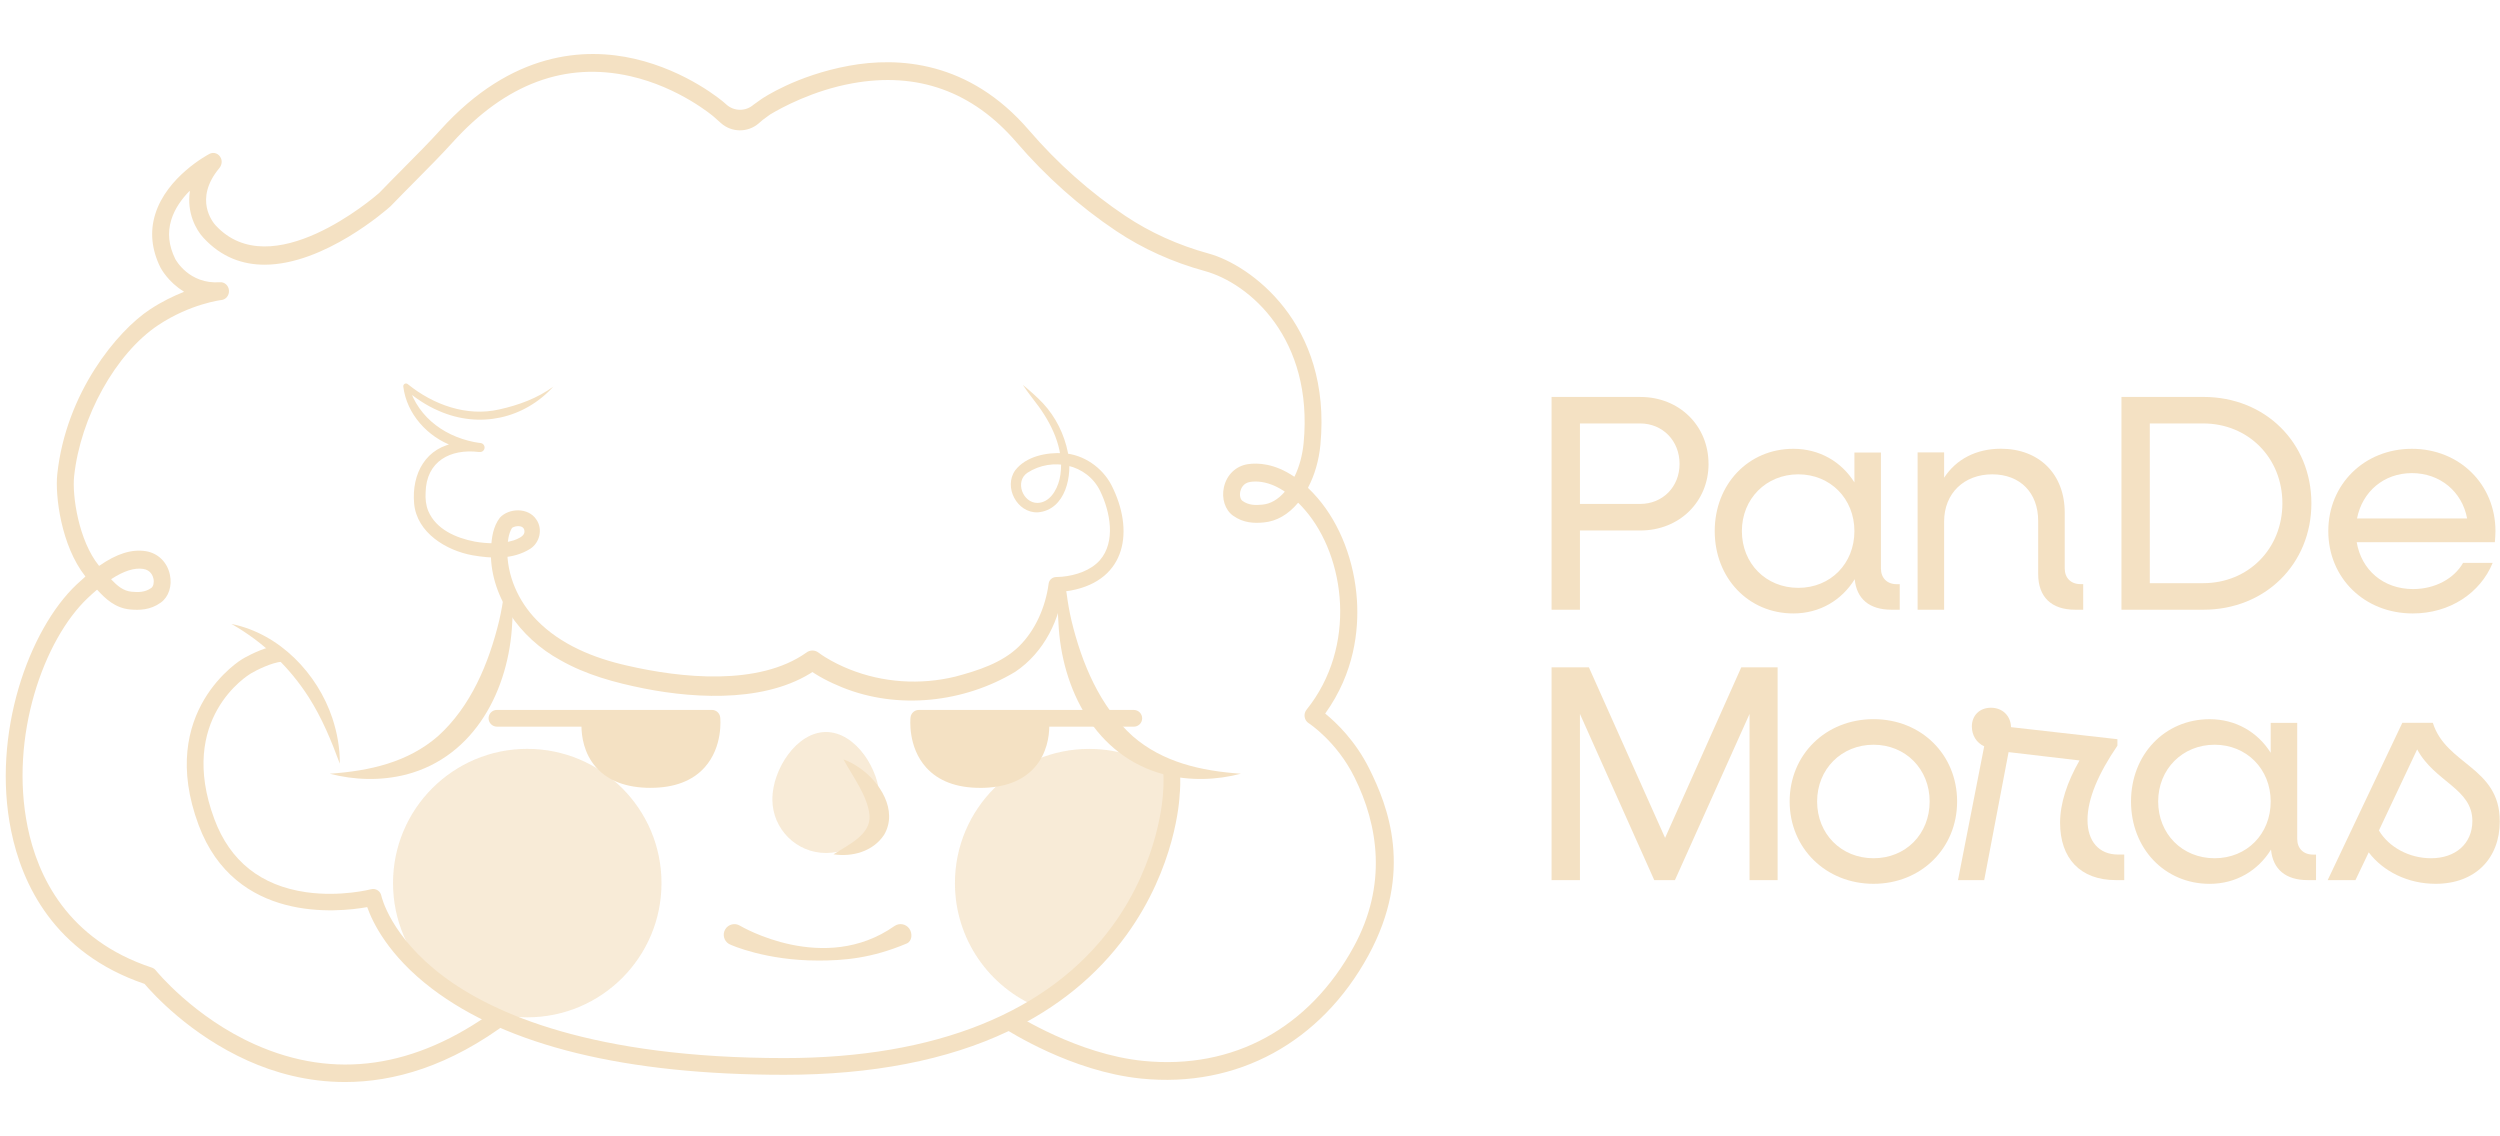 <?xml version="1.0" encoding="UTF-8"?>
<svg id="Capa_2" data-name="Capa 2" xmlns="http://www.w3.org/2000/svg" viewBox="0 0 737.35 335.11">
  <defs>
    <style>
      .cls-1 {
        opacity: .67;
      }

      .cls-2 {
        fill: #f4e1c3;
      }
    </style>
  </defs>
  <g>
    <path class="cls-2" d="M503.92,136.81c0,11.19-8.64,19.65-20.1,19.65h-17.83v23.38h-8.37v-62.76h26.19c11.46,0,20.1,8.46,20.1,19.74ZM495.37,136.81c0-6.82-5-11.92-11.64-11.92h-17.74v23.74h17.74c6.64,0,11.64-5,11.64-11.82Z"/>
    <path class="cls-2" d="M560.31,172.28v7.55h-2.46c-6.46,0-10.28-3.18-10.82-9-3.82,6.18-10.28,10.1-18.1,10.1-13.28,0-23.19-10.46-23.19-24.28s9.91-24.28,23.19-24.28c7.73,0,14.19,3.82,18.01,9.91v-8.82h7.82v34.2c0,2.82,1.82,4.64,4.64,4.64h.91ZM546.94,156.64c0-9.55-7.09-16.74-16.55-16.74s-16.64,7.19-16.64,16.74,7.09,16.74,16.64,16.74,16.55-7.18,16.55-16.74Z"/>
    <path class="cls-2" d="M614.42,172.28v7.55h-2.37c-7,0-10.91-3.73-10.91-10.55v-15.64c0-8.28-5.28-13.74-13.55-13.74s-14.19,5.55-14.19,13.92v26.01h-7.82v-46.39h7.82v7.46c3.55-5.46,9.46-8.55,16.74-8.55,11.28,0,18.83,7.46,18.83,18.83v16.46c0,2.82,1.82,4.64,4.64,4.64h.82Z"/>
    <path class="cls-2" d="M681.72,148.45c0,17.92-13.64,31.38-31.83,31.38h-24.19v-62.76h24.19c18.19,0,31.83,13.46,31.83,31.38ZM673.17,148.45c0-13.46-10.1-23.56-23.37-23.56h-15.74v47.11h15.74c13.28,0,23.37-10.1,23.37-23.56Z"/>
    <path class="cls-2" d="M735.84,159.91h-40.75c1.37,8.18,7.82,13.83,16.64,13.83,6.46,0,12.1-3.09,14.73-7.73h8.73c-3.64,8.91-12.64,14.92-23.56,14.92-14.28,0-24.92-10.46-24.92-24.28s10.64-24.28,24.65-24.28,24.65,10.46,24.65,24.28c0,.91-.09,2.36-.18,3.27ZM695.18,152.91h32.47c-1.46-7.91-8-13.37-16.28-13.37s-14.64,5.46-16.19,13.37Z"/>
    <path class="cls-2" d="M524.29,196.83v62.76h-8.28v-49.02l-22.01,49.02h-6.09l-21.92-49.02v49.02h-8.37v-62.76h11.01l22.47,50.3,22.47-50.3h10.73Z"/>
    <path class="cls-2" d="M527.84,236.39c0-13.83,10.64-24.28,24.74-24.28s24.65,10.46,24.65,24.28-10.64,24.28-24.65,24.28-24.74-10.46-24.74-24.28ZM569.13,236.39c0-9.55-7.09-16.74-16.55-16.74s-16.64,7.19-16.64,16.74,7.09,16.74,16.64,16.74,16.55-7.18,16.55-16.74Z"/>
    <path class="cls-2" d="M626.52,252.03v7.55h-2.46c-10.55,0-16.46-6.46-16.46-16.92,0-5.73,2.09-12.01,5.73-18.37l-20.92-2.46-7.19,37.75h-7.73l7.73-39.47c-2.27-1-3.64-3.27-3.64-5.82,0-3.27,2.27-5.55,5.64-5.55s5.82,2.36,5.91,5.73l31.38,3.55v1.91c-5.64,8.28-8.82,15.65-8.82,21.92s3.37,10.19,9,10.19h1.82Z"/>
    <path class="cls-2" d="M683.09,252.03v7.55h-2.46c-6.46,0-10.28-3.18-10.82-9-3.82,6.18-10.28,10.1-18.1,10.1-13.28,0-23.19-10.46-23.19-24.28s9.91-24.28,23.19-24.28c7.73,0,14.19,3.82,18.01,9.91v-8.82h7.82v34.2c0,2.82,1.82,4.64,4.64,4.64h.91ZM669.72,236.39c0-9.55-7.09-16.74-16.55-16.74s-16.64,7.19-16.64,16.74,7.09,16.74,16.64,16.74,16.55-7.18,16.55-16.74Z"/>
    <path class="cls-2" d="M737.29,242.21c0,11.01-7.28,18.46-18.92,18.46-8.19,0-15.46-3.64-19.74-9.28l-3.91,8.19h-8.19l22.01-46.39h9c3.91,12.46,19.74,13.01,19.74,29.01ZM729.2,242.12c0-9.55-11.1-11.46-16.28-21.1l-11.28,23.92c2.91,4.91,8.91,8.19,15.37,8.19,7.19,0,12.19-4.27,12.19-11.01Z"/>
  </g>
  <g>
    <path class="cls-2" d="M298.31,298.69c.03-.06.09-.08.15-.05,1.39.77,19.32,12.32,38.73,14.26,26.64,2.67,49.04-9.77,62.09-33.68,9.94-18.2,7.26-35.8.19-50.01-5.26-10.58-13.42-15.88-13.51-15.93-.63-.4-1.05-1.07-1.17-1.83-.12-.76.09-1.54.56-2.13,15-18.65,11.47-45.07-.41-58.85-.67-.78-1.33-1.48-1.98-2.13-.04-.04-.11-.04-.15,0-2.87,3.43-6.3,5.4-10.07,5.75-2.75.26-5.98.22-9.09-2.02-2.33-1.68-3.41-5.04-2.67-8.36.82-3.69,3.55-6.3,7.13-6.82,2.85-.41,7.77-.24,13.55,3.67.06.04.14.02.17-.04,1.41-2.9,2.31-6.26,2.66-9.84,2.92-30.74-15.87-47.1-29.18-50.75-9.51-2.61-18.28-6.57-26.08-11.79-10.8-7.22-20.71-16.04-29.45-26.2-12.91-15.01-29.2-20.85-48.41-17.36-11.62,2.11-20.89,7.18-24.22,9.18l-2.14,1.56-1.23,1.06c-3.2,2.77-7.96,2.75-11.13-.06l-2.17-1.93c-.08-.07-10.09-8.64-24.56-11.92-19.17-4.34-36.81,2.22-52.43,19.52-3.28,3.63-7.06,7.44-11.06,11.47-2.36,2.38-4.8,4.84-7.18,7.31-.04.05-.09.09-.14.13-1.04.94-19.46,17.17-37.08,17.17-6.39,0-12.67-2.13-17.99-7.9-2.3-2.43-4.96-7.5-4.05-13.66.02-.1-.11-.17-.18-.1-2.22,2.29-4.29,5.14-5.3,8.44-1.16,3.78-.77,7.56,1.18,11.53.14.26,4.08,7.52,13.18,6.86,1.36-.11,2.54.97,2.66,2.4.12,1.43-.87,2.7-2.22,2.85-.09,0-9.16,1.11-18.61,7.38-12.54,8.33-22.97,27.08-24.84,44.6-.62,5.74,1.35,19.01,7.31,26.36.04.05.11.05.15.02,5.12-3.57,9.56-4.94,13.67-4.29,3.59.57,6.32,3.22,7.11,6.91.72,3.33-.33,6.57-2.68,8.26-3.1,2.23-6.34,2.27-9.09,2.02-4.36-.41-7.29-3.19-9.63-5.77-.04-.04-.1-.05-.15,0-.85.72-1.72,1.5-2.61,2.34-13.02,12.27-23.24,40.91-17.79,67.61,2.93,14.37,11.67,33.23,36.64,41.46.45.15.86.43,1.16.81.11.14,11.22,13.82,29.27,21.86,23.44,10.45,47.24,7.04,70.76-10.12.04-.03.09-.03.13,0l4.3,2.98c.06.04.06.13,0,.18-17.85,13.48-34.41,18.03-48.64,18.03-11.17,0-20.89-2.8-28.67-6.29-17.09-7.67-28.01-19.76-30.45-22.63-.01-.01-.02-.02-.04-.03-26.73-9.1-36.15-29.54-39.33-45.15-5.83-28.58,5.26-59.39,19.35-72.67.85-.8,1.68-1.55,2.5-2.26.04-.04.05-.1.01-.14-7.12-9.03-8.93-23.76-8.25-30.1,2.57-24.02,17.7-42.26,27.34-48.6,3.49-2.3,6.91-3.95,9.92-5.14.08-.03.08-.14.01-.18-4.6-2.78-6.73-6.83-6.87-7.1-2.59-5.27-3.1-10.52-1.51-15.66,3.43-11.11,15.5-17.54,16.01-17.8,1.26-.66,2.83-.1,3.41,1.36.38.95.14,2.06-.52,2.85-7.67,9.22-1.79,16.11-1.09,16.87,16.42,17.81,46.62-8.13,48.24-9.55h0c2.38-2.47,4.81-4.92,7.16-7.29,3.96-3.99,7.69-7.75,10.89-11.29,21.12-23.38,42.8-24.32,57.28-20.99,15.59,3.59,26.06,12.59,26.5,12.98l.61.54c2.26,2.01,5.67,2.03,7.95.04h0c.07-.06,2.26-1.62,2.35-1.68.47-.32,10.27-6.96,25.78-9.82,14.48-2.67,35.45-1.54,53.1,18.97,8.44,9.81,18.01,18.32,28.43,25.29,7.36,4.92,15.66,8.67,24.67,11.14,11.96,3.28,36.3,20.43,32.89,56.38-.44,4.61-1.69,8.93-3.64,12.63-.02.04-.01.09.02.12.92.88,1.85,1.86,2.79,2.95,6.66,7.73,10.89,18.75,11.61,30.22.54,8.68-.71,21.27-9.32,33.28-.03.04-.03.1.01.13,3.17,2.57,8.83,7.94,12.95,16.22,5.44,10.94,13.23,30.34-.29,55.1-13.94,25.54-38.61,39.17-67.02,36.28-20.64-2.1-39-14.02-40.49-14.86-.05-.03-.07-.09-.04-.14l2.27-4.45ZM32.86,170.76c-.06.04-.07.12-.02.17,1.74,1.85,3.54,3.36,5.94,3.59,1.92.18,3.95.24,5.85-1.12.61-.44.87-1.59.63-2.73-.16-.75-.77-2.52-2.99-2.87-2.6-.41-5.74.58-9.4,2.96ZM370.31,142.02c-.57,0-1.08.04-1.53.11-2.18.31-2.79,2.06-2.96,2.8-.26,1.17,0,2.34.62,2.79,1.89,1.36,3.93,1.3,5.85,1.12,2.41-.22,4.61-1.48,6.58-3.74.04-.05.03-.13-.02-.17-3.46-2.31-6.42-2.91-8.54-2.91Z"/>
    <g class="cls-1">
      <circle class="cls-2" cx="155.51" cy="260.46" r="39.59"/>
    </g>
    <g class="cls-1">
      <path class="cls-2" d="M259.46,235.75c0,8.74-7.09,15.83-15.83,15.83s-15.83-7.09-15.83-15.83,7.09-19.85,15.83-19.85,15.83,11.11,15.83,19.85Z"/>
    </g>
    <g class="cls-1">
      <path class="cls-2" d="M345.66,229.31c-6.73-5.28-15.21-8.43-24.42-8.43-21.86,0-39.59,17.72-39.59,39.59,0,16.53,10.13,30.69,24.53,36.62l9.79-7.11,12.62-13.35,8.28-12.62,6.35-15.73,2.44-14.45v-4.52Z"/>
    </g>
    <path class="cls-2" d="M241.14,283.3c-15.02,0-25.42-4.46-26.17-4.91-1.48-.9-1.96-2.84-1.05-4.32.9-1.48,2.84-1.95,4.32-1.05.31.19,24.83,14.67,45.57.11,1.42-1,3.38-.65,4.38.77,1,1.42.83,3.71-.77,4.38-10.43,4.39-18.49,5.03-26.29,5.03Z"/>
    <path class="cls-2" d="M83.25,195.14c-3.23.26-7.76,2.6-9.24,3.48-.91.54-21.82,13.35-10.78,42.99,4.62,12.39,13.73,19.63,27.08,21.54,10.18,1.45,19.02-.85,19.11-.87.66-.18,1.36-.07,1.94.29.58.36.98.95,1.11,1.62.02.11,2.62,12,18.32,23.77,14.67,11,44.03,24.11,100.57,24.11,44.66,0,78.12-13.49,96.75-39.01,14.07-19.28,14.9-38.88,14.91-39.08,0-.06,0-.12.01-.17,0-.03.34-3.35,0-6.76l4.91-.48c.36,3.64.07,7.06,0,7.66-.07,1.68-1.17,21.49-15.69,41.52-8.71,12.02-20.47,21.59-34.94,28.44-17.95,8.5-40.14,12.81-65.96,12.81-46.82,0-81.81-8.56-103.99-25.44-12.84-9.77-17.5-19.6-19.05-24.02-8.69,1.56-38.94,4.73-49.73-24.21-12.53-33.62,12.64-48.81,12.9-48.96.18-.11,4.02-2.39,8.12-3.54l3.64,4.31Z"/>
    <path class="cls-2" d="M163.25,113.98c-8.71,9.6-21.89,12.44-33.79,7.22-3.79-1.61-7.19-3.95-10.26-6.58l1.35-.76c2.85,9.68,11.38,15.47,21.1,16.82,0,0-.4,2.63-.4,2.63-8.41-1.02-15.54,2.7-15.72,11.95-.1,1.86.07,3.75.79,5.47,2.28,5.38,8.12,7.93,13.72,9.01,3.74.66,7.94.75,11.52-.38,1.14-.4,2.89-1.15,3.09-2.25.35-2.22-2.29-2.31-3.73-1.37.16-.09.12-.08.09-.03-1.03,1.67-1.29,3.94-1.39,6.14-.18,7.79,3.22,15.49,8.68,21.05,7.05,7.24,16.83,11.2,26.61,13.4,15.99,3.71,38.88,6.11,52.89-3.8,1.07-.86,2.57-.83,3.61-.02.55.42,1.39.99,2.04,1.38,2.24,1.38,4.61,2.55,7.06,3.53,9.89,3.97,20.91,4.69,31.29,2.16,6.64-1.78,13.72-4.01,18.73-8.9,4.89-4.8,7.85-11.7,8.75-18.48.13-1.14,1.12-1.98,2.24-1.98.48,0,1.15-.03,1.74-.09,4.03-.39,8.4-1.82,11.11-4.84,4.8-5.48,3.07-14.33.14-20.38-3.87-8.05-14.19-10.16-21.46-5.46-3.8,2.51-1.45,8.95,2.98,8.91,3.55-.12,5.66-3.67,6.47-6.97,1.73-7.57-1.71-15.33-6.11-21.42-1.53-2.09-3.26-4.2-4.73-6.44,2.09,1.73,4.08,3.46,5.96,5.44,3.74,4.03,6.28,9.14,7.35,14.56,1.45,6.62-.64,16.91-8.87,17.61-6.11.27-10.21-7.47-6.66-12.42,3.23-4.15,9.26-5.31,14.24-5.02,5.91.38,11.41,4.18,14.13,9.42,6.75,13.23,4.53,27.97-11.93,31.07-1.52.27-2.8.45-4.39.47,0,0,2.25-2.07,2.25-2.07-.93,10-5.8,19.88-14.29,25.57-15.12,9.11-34.57,11.28-51.05,4.6-3.74-1.52-7.3-3.32-10.55-5.76,0,0,3.73-.12,3.73-.12-13.81,10.37-35.54,9.4-51.61,6.21-8.57-1.72-17.09-4-24.76-8.39-11.85-6.46-21.11-19.06-20.4-33.02.22-3.14.61-6.32,2.63-8.98,2.65-2.86,8.35-3.05,10.72.52,2.01,2.83,1.02,6.87-1.75,8.65-5.14,3.26-11.43,2.91-17.11,1.92-7.67-1.4-16.37-6.61-17.16-15.24-.79-8.82,3.48-16.8,12.85-17.95,2.31-.3,4.47-.29,6.79.1.74.11,1.25.81,1.12,1.55-.13.72-.81,1.2-1.52,1.08-2.6-.22-5.2-.78-7.7-1.71-7.56-2.69-13.75-9.49-14.74-17.59-.05-.44.27-.85.71-.9.25-.03.48.06.65.22,7.48,6.06,17.36,9.64,26.93,7.44,5.72-1.27,11.24-3.27,16.07-6.8h0Z"/>
    <path class="cls-2" d="M313.24,172.32c.85.81,1.22,1.66,1.35,2.7.34,2.69.82,5.38,1.43,8.02,3.06,12.64,8.37,25.36,18.06,34.09,8.85,7.7,20.12,10.25,31.92,11.07-7.2,1.88-15.01,2.16-22.6.23-20.3-5.32-30.34-25.22-31.23-44.83-.2-2.82-.25-5.64-.16-8.46.04-.94.26-1.9,1.24-2.82h0Z"/>
    <path class="cls-2" d="M150.01,172.32c-.85.81-1.22,1.66-1.35,2.7-.34,2.69-.82,5.38-1.43,8.02-3.06,12.64-8.37,25.36-18.06,34.09-8.85,7.7-20.12,10.25-31.92,11.07,7.2,1.88,15.01,2.16,22.6.23,20.3-5.32,30.34-25.22,31.23-44.83.2-2.82.25-5.64.16-8.46-.04-.94-.26-1.9-1.24-2.82h0Z"/>
    <path class="cls-2" d="M68.27,184.03c14.3,2.89,25.4,14.75,29.74,27.74,1.45,4.38,2.26,8.92,2.21,13.46-2.54-6.88-5.22-13.38-9.13-19.54-5.67-8.86-13.38-16.29-22.81-21.65h0Z"/>
    <path class="cls-2" d="M245.83,251.97c4.5-2.87,11.16-5.86,10.62-11.62-.64-5.69-4.77-11.05-7.69-16.37,1.67.57,3.18,1.44,4.62,2.41,6.06,4.06,11.61,12.64,7.37,19.84-3.26,4.94-9.43,6.58-14.92,5.74h0Z"/>
    <path class="cls-2" d="M191.93,232.37c-7.14,0-12.56-2.04-16.12-6.06-3.67-4.15-4.28-9.28-4.31-11.99h-24.93c-1.36,0-2.47-1.11-2.47-2.47s1.11-2.47,2.47-2.47h63.4c1.26,0,2.32.95,2.45,2.2.04.35.87,8.67-4.59,14.75-3.59,4-8.95,6.03-15.91,6.03Z"/>
    <path class="cls-2" d="M289.05,232.37c-6.96,0-12.32-2.03-15.91-6.03-5.46-6.08-4.63-14.4-4.59-14.75.14-1.25,1.19-2.2,2.45-2.2h63.4c1.36,0,2.47,1.11,2.47,2.47s-1.11,2.47-2.47,2.47h-24.93c-.03,2.72-.63,7.84-4.3,11.99-3.56,4.02-8.98,6.06-16.12,6.06Z"/>
  </g>
</svg>